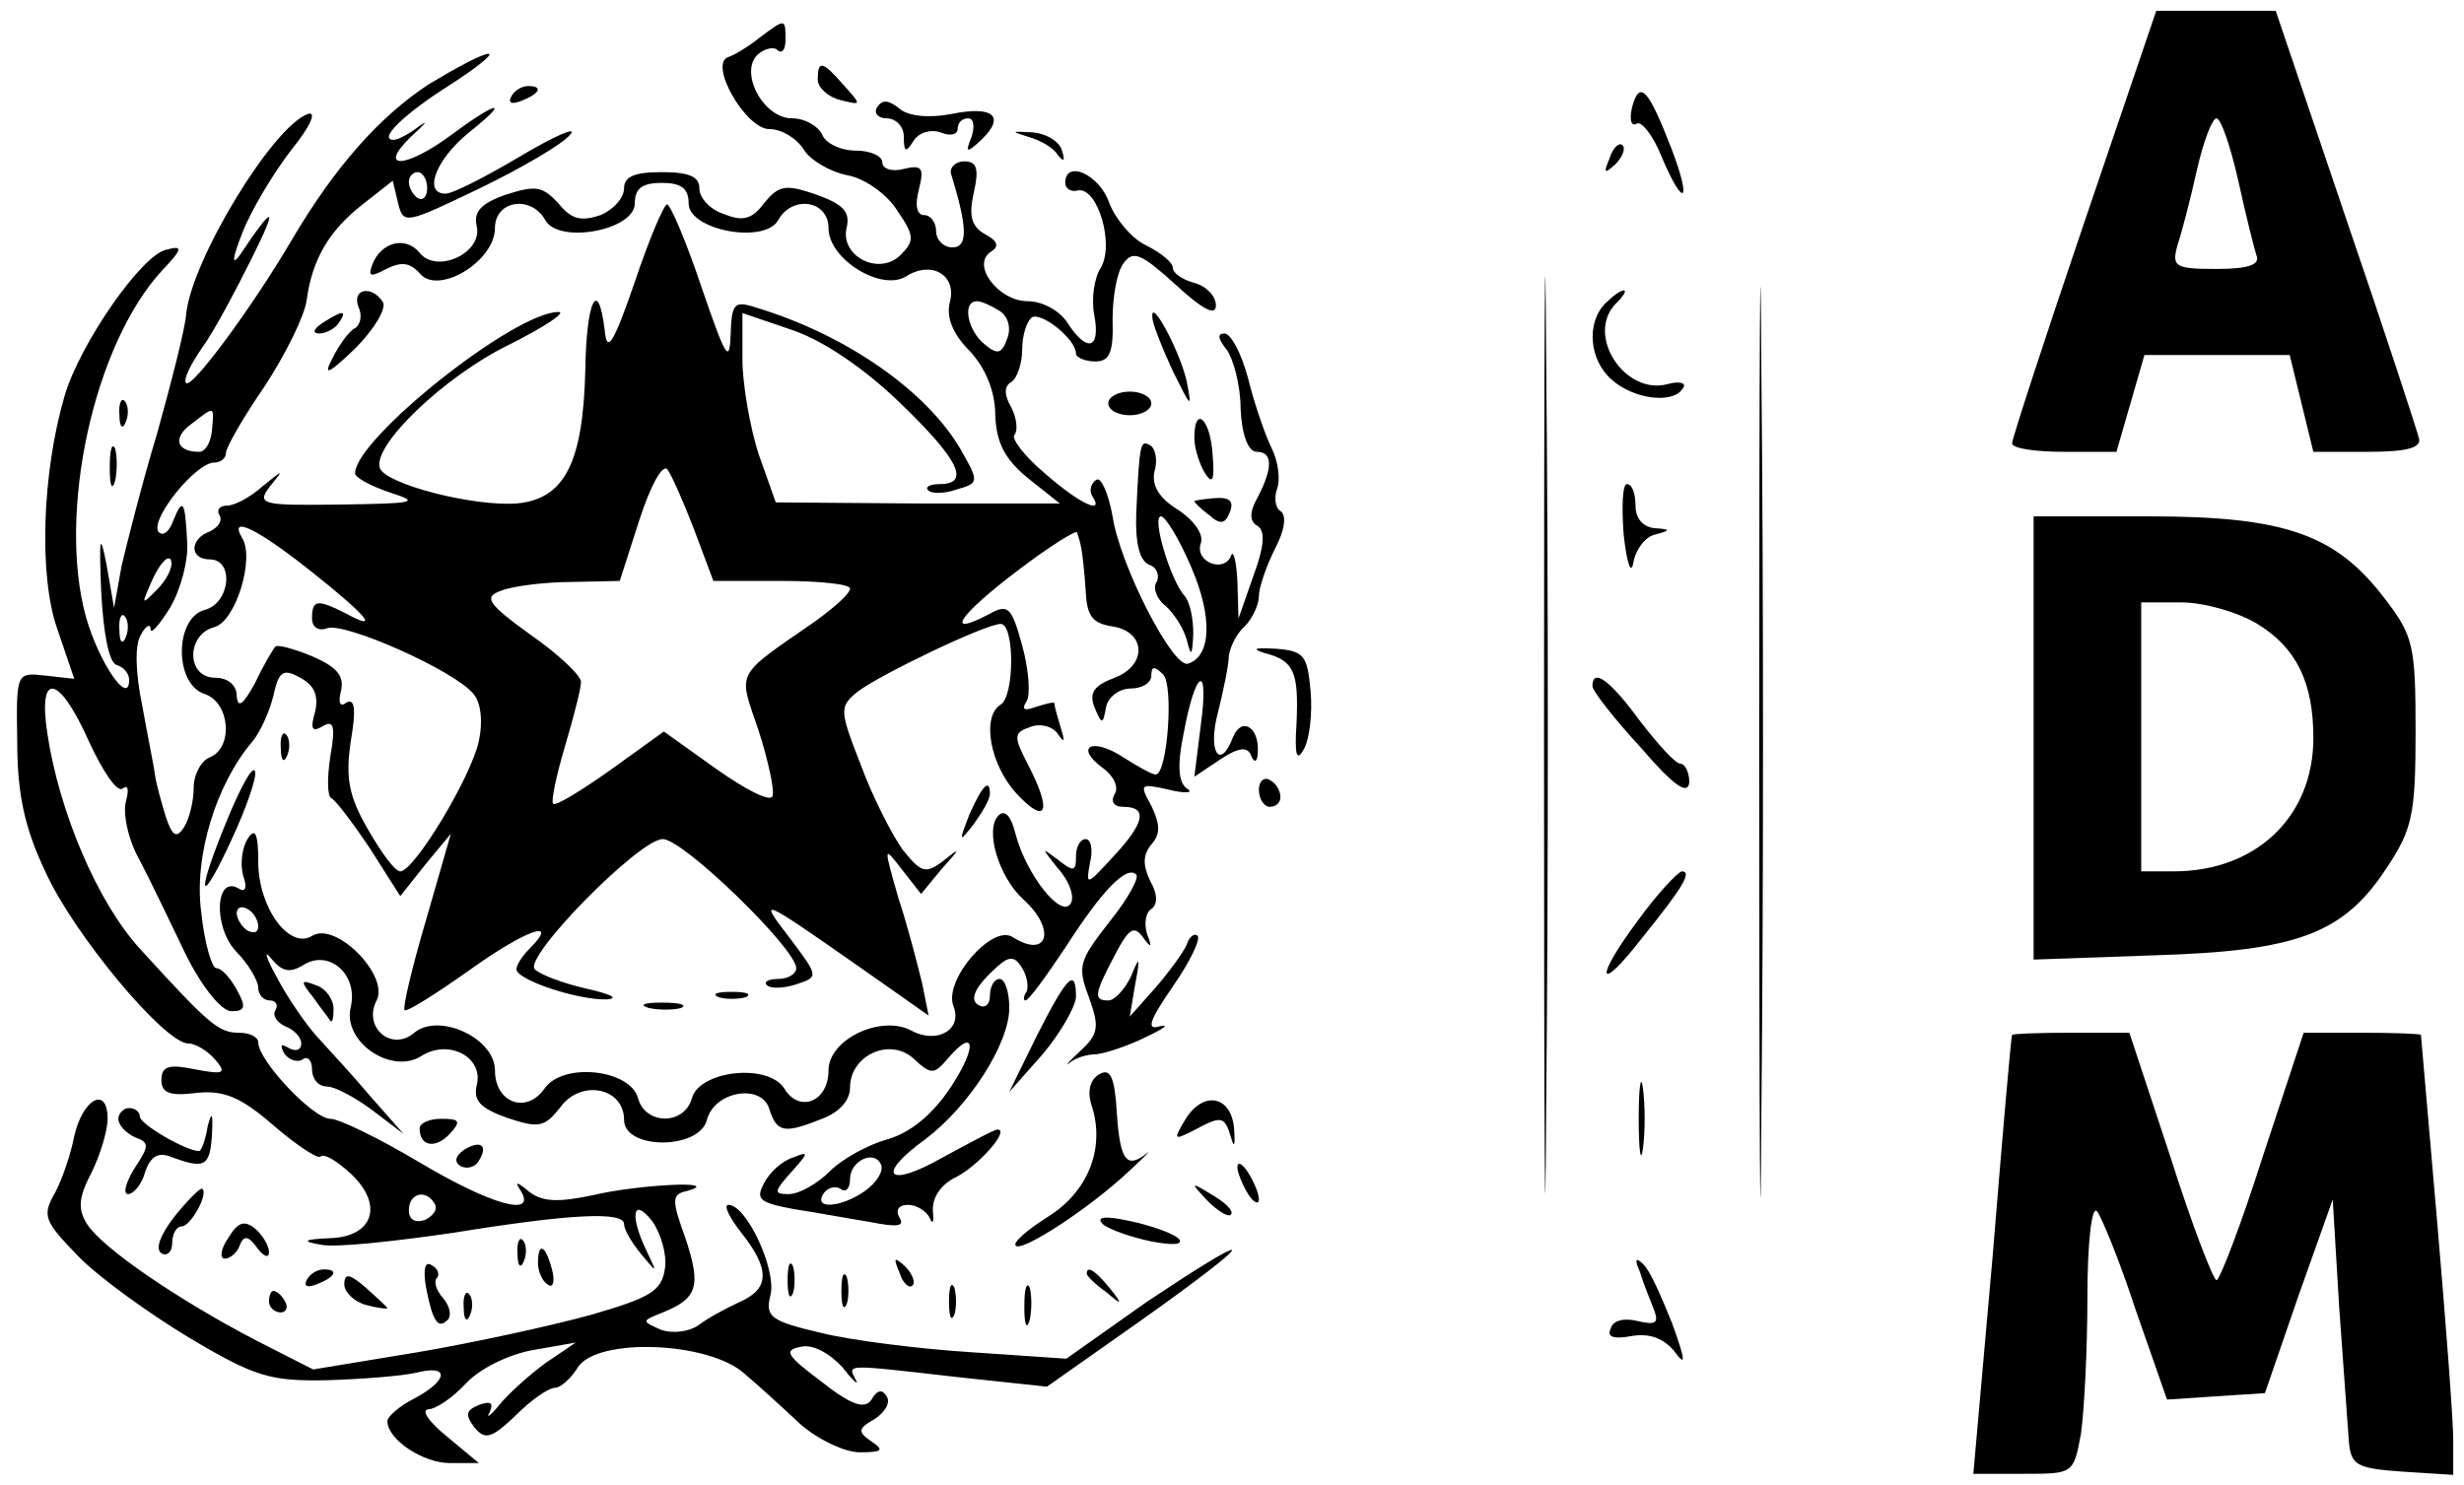 <?xml version="1.0" standalone="no"?>
<!DOCTYPE svg PUBLIC "-//W3C//DTD SVG 20010904//EN"
 "http://www.w3.org/TR/2001/REC-SVG-20010904/DTD/svg10.dtd">
<svg version="1.0" xmlns="http://www.w3.org/2000/svg"
 width="229pt" height="138pt" viewBox="0 0 229 138"
 preserveAspectRatio="xMidYMid meet">

<g transform="translate(0,138) scale(0.1,-0.1)"
fill="#000000" stroke="none">
<path d="M1435 695 c0 -379 1 -533 2 -342 2 192 2 502 0 690 -1 188 -2 32 -2
-348z"/>
<path d="M1635 690 c0 -377 1 -531 2 -342 2 188 2 496 0 685 -1 188 -2 34 -2
-343z"/>
<path d="M1937 1173 c-37 -109 -67 -201 -67 -205 0 -5 22 -8 49 -8 l48 0 13
45 13 45 67 0 68 0 11 -45 11 -45 51 0 c37 0 50 4 47 13 -2 8 -32 100 -68 205
l-65 192 -56 0 -55 0 -67 -197z m143 40 c7 -32 15 -64 17 -70 4 -9 -7 -13 -37
-13 -39 0 -42 2 -36 23 4 12 12 43 18 70 6 26 14 47 18 47 4 0 13 -26 20 -57z"/>
<path d="M706 1345 c-10 -8 -23 -16 -29 -18 -19 -6 16 -67 38 -67 11 0 25 -8
32 -19 6 -10 25 -21 41 -24 16 -3 37 -18 46 -33 16 -23 16 -28 3 -41 -20 -20
-57 -1 -50 26 3 14 -3 21 -28 30 -29 10 -35 9 -49 -8 -11 -15 -20 -17 -37 -10
-13 4 -23 15 -23 24 0 11 -10 15 -35 15 -25 0 -35 -4 -35 -15 0 -9 -10 -20
-22 -25 -18 -6 -27 -4 -39 11 -15 16 -21 17 -49 8 -23 -8 -30 -16 -27 -29 6
-25 -37 -45 -53 -25 -13 16 -36 10 -44 -11 -4 -11 -2 -12 13 -4 14 7 22 6 31
-4 17 -21 70 11 70 42 0 26 34 31 47 7 13 -22 83 -9 83 16 0 14 7 19 25 19 18
0 25 -5 25 -19 0 -25 70 -38 83 -16 13 24 47 19 47 -7 0 -29 49 -59 72 -45 23
15 47 2 41 -23 -4 -14 2 -30 18 -46 15 -16 24 -38 24 -60 1 -26 9 -41 31 -59
l29 -23 -132 0 -132 1 -16 45 c-8 25 -15 65 -15 88 l0 43 47 -16 c29 -10 67
-36 100 -68 55 -53 65 -75 36 -75 -9 0 -14 -3 -10 -6 3 -3 15 -3 26 1 21 6 21
7 4 37 -32 55 -107 107 -190 132 -21 7 -23 4 -24 -26 -1 -27 -5 -19 -27 45
-14 42 -29 77 -32 77 -3 0 -17 -33 -30 -72 -20 -58 -26 -67 -28 -45 -6 50 -17
28 -18 -36 -2 -87 -19 -121 -64 -125 -40 -3 -122 18 -127 33 -7 21 60 85 119
114 34 17 55 31 47 31 -41 0 -189 -118 -189 -150 0 -4 15 -12 33 -18 28 -9 23
-10 -47 -11 -73 -1 -78 0 -65 17 13 16 13 16 -7 0 -11 -10 -26 -18 -33 -18 -7
0 -10 -4 -7 -9 3 -5 -1 -11 -9 -15 -19 -7 -19 -26 0 -26 23 0 19 -41 -5 -47
-28 -8 -28 -69 0 -78 24 -8 27 -50 5 -59 -8 -3 -15 -16 -15 -28 0 -13 -4 -29
-9 -37 -7 -11 -11 -8 -17 10 -4 13 -9 31 -10 39 -1 8 -7 37 -12 65 -6 29 -7
56 -1 65 4 8 9 11 9 5 0 -5 8 4 18 20 10 17 17 44 16 60 -2 40 -4 43 -13 21
-4 -11 -10 -15 -14 -10 -7 12 35 64 52 64 6 0 11 4 11 9 0 5 16 33 36 62 19
29 37 65 39 80 5 37 20 64 52 89 l28 22 5 -21 c5 -20 7 -19 76 14 39 19 77 41
84 50 7 8 -14 -1 -46 -20 -32 -19 -63 -35 -70 -35 -21 0 -9 32 22 57 39 31 27
30 -16 -2 -43 -32 -70 -33 -38 -2 13 12 17 16 8 10 -9 -7 -20 -13 -24 -13 -15
0 8 23 52 51 25 16 41 29 36 29 -6 0 -30 -13 -55 -28 -46 -30 -88 -77 -129
-147 -36 -61 -92 -137 -97 -131 -3 3 4 17 15 33 11 15 31 53 46 83 25 50 21
51 -11 3 -8 -11 -7 -3 2 20 8 21 29 56 46 78 17 21 24 36 15 33 -33 -12 -108
-136 -113 -186 -1 -14 -14 -64 -27 -111 -14 -46 -28 -102 -33 -123 l-7 -39 -7
40 c-6 31 -7 26 -5 -24 2 -39 7 -66 14 -69 7 -2 12 -8 12 -14 0 -25 -28 16
-40 58 -27 97 7 254 71 323 19 20 19 23 4 19 -23 -4 -81 -88 -95 -136 -21 -72
-24 -167 -7 -216 l16 -47 -27 3 c-27 3 -27 3 -26 -62 0 -48 7 -80 26 -120 26
-58 111 -160 133 -160 7 0 18 -7 25 -15 11 -13 8 -14 -19 -9 -24 5 -31 3 -31
-10 0 -12 8 -15 32 -12 26 3 42 -4 72 -30 22 -19 42 -32 44 -29 3 3 15 -4 28
-16 31 -29 21 -59 -20 -60 -24 -1 -26 -3 -8 -6 13 -3 68 3 123 11 111 18 159
20 159 8 0 -5 7 -17 16 -28 15 -18 15 -18 5 3 -16 33 -13 51 5 28 8 -11 14
-31 12 -44 -3 -21 -13 -27 -68 -43 -36 -10 -109 -26 -162 -35 l-97 -16 -53 27
c-73 38 -143 86 -157 108 -9 14 -8 25 4 48 8 16 15 39 15 50 0 31 -23 19 -31
-16 -3 -16 -11 -40 -18 -53 -12 -21 -10 -26 21 -58 18 -19 65 -53 103 -76 62
-37 76 -41 129 -40 33 1 70 4 83 7 31 8 30 -7 -2 -24 -14 -7 -25 -17 -25 -21
0 -17 33 -39 58 -39 l27 0 -30 25 c-16 13 -24 24 -17 25 7 0 23 11 35 24 13
14 40 27 62 31 l40 7 -28 -19 c-15 -11 -34 -28 -43 -39 -8 -10 -13 -13 -9 -7
4 9 1 11 -10 7 -12 -5 -13 -9 -4 -21 10 -12 16 -10 39 12 14 14 30 25 36 25 5
0 15 9 21 19 18 28 122 24 155 -6 13 -11 36 -32 52 -47 16 -14 41 -26 55 -26
21 0 23 2 11 10 -13 9 -13 12 3 21 9 6 15 15 11 21 -4 7 -9 6 -14 -3 -6 -9
-18 -6 -47 17 -32 24 -35 29 -19 32 11 3 27 -6 39 -19 10 -13 16 -18 12 -11
-7 14 -11 14 94 2 l84 -9 88 62 c48 34 86 63 84 65 -2 2 -37 -20 -79 -48 l-75
-53 -88 6 c-48 3 -112 11 -140 18 -47 11 -52 15 -47 35 6 23 -22 84 -39 84 -5
0 1 -12 12 -26 27 -34 26 -52 -1 -64 -13 -6 -30 -15 -39 -22 -9 -6 -24 -8 -35
-4 -18 8 -18 8 2 16 32 13 36 24 21 69 -13 36 -13 41 2 44 34 10 -46 6 -88 -4
-33 -7 -47 -6 -59 3 -12 10 -14 10 -8 1 15 -25 -28 -13 -95 27 -37 22 -74 40
-82 40 -16 0 -67 54 -67 71 0 5 -8 9 -18 9 -19 0 -28 8 -91 77 -40 43 -76 128
-87 201 -9 59 11 55 39 -8 13 -28 26 -47 31 -43 5 4 6 -1 3 -12 -3 -11 2 -36
13 -55 10 -19 29 -59 43 -88 15 -30 33 -52 42 -52 13 0 14 4 5 20 -6 11 -14
20 -19 20 -4 0 -11 23 -14 52 -7 52 14 119 47 158 7 8 16 27 20 43 5 23 9 26
25 17 13 -7 17 -16 14 -31 -5 -17 -3 -20 7 -14 10 6 12 0 7 -28 -3 -20 -3 -37
1 -39 4 -2 20 -23 36 -47 l28 -44 23 29 24 29 -23 -80 c-13 -44 -22 -82 -20
-84 2 -2 29 15 60 37 53 38 85 49 56 20 -7 -7 -12 -15 -12 -19 0 -10 58 -29
84 -28 12 1 3 5 -19 10 -22 5 -43 13 -48 18 -11 11 97 121 119 121 19 0 124
-102 124 -120 0 -5 -7 -10 -17 -10 -9 0 -14 -3 -10 -6 3 -3 15 -3 27 1 21 7
21 7 -6 43 -30 39 -28 38 65 -27 l64 -45 -6 30 c-4 16 -13 52 -22 79 -14 49
-14 49 3 27 l18 -23 19 23 c18 20 18 21 2 8 -17 -13 -21 -11 -38 10 -10 14
-28 49 -39 79 -20 51 -20 54 -3 68 21 16 119 63 133 63 13 0 13 -67 0 -75 -18
-11 -10 -56 15 -83 28 -30 33 -16 10 28 -13 25 -13 29 2 34 9 4 21 1 26 -6 6
-9 7 -8 3 5 -3 10 -6 20 -6 23 0 2 -7 0 -17 -3 -11 -4 -14 -3 -9 5 4 6 2 30
-4 52 -10 36 -13 39 -31 29 -42 -22 -28 -1 26 40 30 23 56 39 56 36 1 -3 3 -9
4 -15 1 -5 3 -23 4 -39 1 -23 6 -30 23 -33 33 -4 35 -36 4 -48 -19 -7 -24 -14
-19 -27 7 -17 8 -17 11 0 2 9 12 17 23 17 10 0 19 5 19 12 0 9 3 9 11 1 10
-10 4 -93 -7 -93 -3 0 -16 7 -30 16 -29 19 -46 10 -19 -10 10 -7 15 -18 11
-24 -4 -7 -1 -12 8 -12 23 0 20 -15 -10 -47 -24 -26 -25 -27 -21 -5 3 12 1 22
-4 22 -5 0 -9 -7 -9 -16 0 -14 -2 -15 -17 -3 -16 12 -15 11 0 -8 11 -12 16
-27 12 -33 -9 -14 -41 27 -51 64 -4 17 -10 24 -16 18 -13 -13 0 -57 23 -78 31
-28 23 -56 -10 -35 -19 12 -64 -40 -55 -64 9 -22 -15 -36 -39 -23 -28 15 -77
-8 -77 -37 0 -29 -27 -40 -41 -17 -15 24 -79 17 -86 -9 -7 -25 -43 -25 -50 0
-7 27 -70 34 -87 9 -17 -24 -46 -13 -46 17 0 30 -52 54 -75 35 -21 -18 -48 5
-35 30 12 23 -38 74 -60 60 -21 -13 -50 26 -50 69 0 27 -3 32 -10 21 -5 -8 -7
-23 -4 -34 4 -11 2 -16 -4 -12 -22 13 -24 -35 -3 -58 12 -12 21 -28 21 -34 0
-7 5 -12 11 -12 5 0 8 -4 5 -9 -3 -5 1 -11 9 -15 8 -3 15 -10 15 -16 0 -6 -5
-8 -12 -4 -7 4 -8 3 -4 -5 4 -6 12 -9 17 -6 5 4 9 -1 9 -9 0 -9 6 -16 14 -16
7 0 26 -10 42 -22 l29 -22 -30 34 c-16 19 -39 44 -50 56 -11 12 -28 37 -38 56
-10 18 -12 26 -5 17 10 -12 17 -14 30 -6 24 15 51 -9 44 -39 -8 -32 37 -63 65
-46 26 17 59 -1 52 -27 -3 -14 3 -21 28 -30 30 -10 35 -9 50 10 19 26 59 18
59 -12 0 -28 70 -28 77 0 7 27 51 34 58 10 7 -22 14 -23 49 -9 16 6 26 17 26
29 0 30 37 47 59 27 16 -15 19 -15 31 -1 26 31 29 13 4 -25 -17 -26 -38 -43
-59 -49 -18 -5 -42 -18 -54 -30 -11 -11 -28 -21 -38 -21 -14 0 -14 2 2 20 17
19 17 20 2 14 -10 -3 -22 -14 -27 -24 -8 -15 -4 -18 28 -24 20 -3 52 -9 71
-12 25 -5 32 -4 27 4 -4 7 -1 12 8 12 8 0 17 -6 20 -12 3 -7 4 -4 3 6 -1 12 7
25 22 32 21 11 50 44 38 44 -3 0 -25 -12 -51 -26 -51 -29 -63 -17 -16 17 41
31 78 89 78 122 0 15 -4 27 -9 27 -5 0 -9 -7 -9 -16 0 -8 -5 -12 -11 -8 -7 4
-4 14 10 28 18 18 23 19 31 6 5 -8 6 -18 4 -22 -3 -4 -3 -8 -1 -8 3 0 19 22
37 49 34 53 57 77 66 68 3 -3 -8 -23 -25 -44 -28 -36 -30 -41 -19 -70 10 -28
9 -34 -8 -50 -11 -10 -15 -15 -10 -11 6 5 17 8 25 8 9 1 30 8 46 16 17 8 22
12 13 10 -13 -4 -10 5 12 37 16 23 26 44 23 47 -3 3 -8 -1 -10 -8 -3 -7 -16
-25 -29 -40 l-24 -27 5 30 c5 26 4 27 -4 7 -6 -12 -15 -22 -21 -22 -14 0 -13
6 6 42 13 25 18 28 26 17 8 -11 9 -10 4 3 -3 10 -1 20 4 23 6 4 6 14 -1 26 -7
15 -7 24 1 34 9 10 8 19 0 36 -11 20 -11 21 16 15 16 -4 24 -3 17 1 -8 6 -9
22 -3 51 11 60 24 67 16 8 l-6 -48 24 16 c18 12 26 12 29 3 3 -7 6 -5 6 5 1
22 -15 32 -23 13 -12 -32 -24 -14 -14 23 5 20 10 44 10 52 1 8 7 21 15 28 7 7
13 20 13 28 0 8 7 28 15 44 9 17 11 31 5 35 -5 3 -6 13 -3 21 3 8 1 25 -5 37
-6 12 -16 41 -22 65 -6 23 -16 42 -22 42 -7 0 -6 -5 2 -15 6 -8 13 -33 13 -55
1 -24 7 -40 15 -40 15 0 15 -15 1 -42 -8 -14 -8 -23 0 -27 7 -5 6 -19 -4 -46
l-14 -40 -1 35 c-1 19 -4 30 -6 23 -7 -16 -34 -5 -28 12 3 8 -6 21 -21 31 -18
11 -25 23 -22 36 3 10 1 21 -4 24 -9 5 -10 4 -13 -63 -1 -28 3 -44 12 -48 7
-2 10 -10 7 -16 -4 -5 0 -16 8 -22 8 -7 17 -21 20 -32 4 -16 5 -15 6 6 0 14
-3 29 -8 35 -13 14 -31 74 -22 74 4 0 17 -21 28 -47 20 -46 19 -83 -3 -90 -14
-4 -63 91 -70 137 -4 22 -11 37 -15 34 -5 -3 -7 -10 -4 -15 12 -18 -11 -8 -44
21 -19 16 -32 33 -28 36 3 4 2 15 -3 25 -7 12 -7 20 0 24 5 3 10 17 10 30 0
13 4 26 9 30 9 5 41 -20 41 -34 0 -3 8 -7 18 -7 13 0 17 8 16 39 0 21 4 44 10
52 9 13 17 9 49 -20 25 -23 37 -29 37 -19 0 9 -9 18 -20 21 -11 3 -20 9 -20
14 0 5 -11 14 -25 21 -13 6 -28 24 -34 39 -9 27 -41 41 -41 19 0 -5 5 -9 12
-7 18 3 34 -50 21 -72 -6 -9 -9 -29 -6 -44 6 -32 -7 -35 -25 -7 -7 11 -23 20
-37 20 -27 0 -53 34 -34 46 8 5 6 10 -5 16 -13 7 -16 17 -11 39 5 22 3 29 -9
29 -8 0 -14 -6 -12 -12 15 -49 16 -68 1 -68 -8 0 -15 7 -15 15 0 8 -5 15 -11
15 -7 0 -9 9 -5 24 5 20 3 23 -14 19 -11 -3 -20 0 -20 6 0 6 -11 11 -25 11
-14 0 -28 7 -31 15 -4 8 -16 15 -28 15 -27 0 -50 44 -31 60 6 5 15 7 18 3 4
-3 7 1 7 10 0 20 0 20 -24 2z m-309 -140 c0 -8 -4 -12 -9 -9 -4 3 -8 9 -8 15
0 5 4 9 8 9 5 0 9 -7 9 -15z m532 -114 c8 -5 11 -16 7 -26 -5 -14 -9 -15 -21
-5 -16 13 -21 40 -7 40 4 0 13 -4 21 -9z m-732 -111 c-1 -11 -6 -20 -12 -20
-21 0 -25 13 -7 26 22 17 21 17 19 -6z m448 -92 l18 -48 63 0 c35 0 64 -3 64
-7 0 -5 -15 -18 -33 -31 -75 -52 -71 -45 -52 -101 9 -28 15 -56 13 -61 -2 -6
-25 6 -52 25 l-49 35 -50 -36 c-27 -19 -51 -34 -53 -31 -2 2 3 26 11 53 8 27
15 54 15 60 0 6 -21 26 -47 44 -40 29 -44 35 -27 41 10 4 40 8 65 8 l45 1 18
56 c10 31 21 52 26 48 4 -5 15 -30 25 -56z m-356 -39 c53 -42 65 -57 32 -39
-26 13 -31 13 -31 -5 0 -8 6 -12 14 -9 16 6 118 -39 136 -61 7 -8 9 -26 5 -44
-7 -33 -60 -121 -73 -121 -5 0 -18 18 -30 39 -18 31 -21 48 -16 82 5 29 4 40
-4 36 -6 -5 -8 0 -5 11 3 14 -4 22 -27 32 -17 7 -32 11 -34 9 -2 -2 -11 -17
-19 -34 -11 -20 -16 -24 -17 -12 0 10 -8 17 -20 17 -27 0 -27 40 -1 47 20 5
38 64 26 83 -13 22 15 8 64 -31z m-143 -17 c-15 -15 -15 -15 -4 10 7 15 15 23
17 17 2 -6 -4 -18 -13 -27z m-29 -44 c-3 -8 -6 -5 -6 6 -1 11 2 17 5 13 3 -3
4 -12 1 -19z m123 -269 c0 -6 -4 -7 -10 -4 -5 3 -10 11 -10 16 0 6 5 7 10 4 6
-3 10 -11 10 -16z m564 -246 c-21 -15 -48 -18 -39 -3 4 6 11 8 16 5 5 -4 9 0
9 9 0 17 23 28 29 13 2 -6 -4 -16 -15 -24z m-400 -12 c3 -5 -1 -11 -9 -15 -9
-3 -15 0 -15 9 0 16 16 20 24 6z"/>
<path d="M760 1306 c0 -7 9 -16 21 -19 20 -5 20 -5 3 14 -20 23 -24 23 -24 5z"/>
<path d="M475 1290 c-3 -6 1 -7 9 -4 18 7 21 14 7 14 -6 0 -13 -4 -16 -10z"/>
<path d="M1517 1281 c-3 -12 -1 -19 4 -16 4 3 15 -10 23 -30 21 -50 29 -44 9
8 -21 54 -29 63 -36 38z"/>
<path d="M815 1280 c-3 -5 1 -10 9 -10 9 0 16 -8 16 -17 0 -15 2 -15 9 -4 5 8
16 11 25 8 9 -4 16 -2 16 3 0 6 4 10 10 10 5 0 6 -8 3 -17 -6 -15 -5 -16 9 -3
23 22 11 32 -28 24 -21 -4 -40 -2 -48 5 -10 8 -16 9 -21 1z"/>
<path d="M955 1253 c11 -3 24 -10 28 -17 6 -7 7 -6 4 4 -2 8 -14 16 -28 17
-19 1 -20 1 -4 -4z"/>
<path d="M1496 1233 c-6 -14 -5 -15 5 -6 7 7 10 15 7 18 -3 3 -9 -2 -12 -12z"/>
<path d="M333 1095 c4 -8 2 -17 -3 -20 -6 -3 -15 -16 -21 -28 -9 -17 -4 -15
21 9 18 18 29 37 26 43 -10 16 -29 13 -23 -4z"/>
<path d="M1492 1098 c-18 -18 -15 -53 6 -71 20 -18 57 -23 66 -8 4 5 -3 7 -14
4 -40 -11 -77 46 -48 75 7 7 10 12 7 12 -3 0 -10 -5 -17 -12z"/>
<path d="M300 1080 c-9 -6 -10 -10 -3 -10 6 0 15 5 18 10 8 12 4 12 -15 0z"/>
<path d="M1071 1085 c0 -6 9 -28 19 -50 17 -34 18 -36 13 -10 -6 28 -34 80
-32 60z"/>
<path d="M1030 1005 c0 -6 9 -11 20 -11 11 0 20 5 20 11 0 6 -9 11 -20 11 -11
0 -20 -5 -20 -11z"/>
<path d="M111 994 c0 -11 3 -14 6 -6 3 7 2 16 -1 19 -3 4 -6 -2 -5 -13z"/>
<path d="M1110 973 c0 -10 5 -25 10 -33 7 -11 9 -6 7 17 -2 34 -17 47 -17 16z"/>
<path d="M102 945 c0 -16 2 -22 5 -12 2 9 2 23 0 30 -3 6 -5 -1 -5 -18z"/>
<path d="M1509 883 c3 -27 7 -38 9 -26 2 12 11 24 20 26 15 4 15 5 0 6 -11 1
-18 9 -18 21 0 11 -3 20 -8 20 -4 0 -5 -21 -3 -47z"/>
<path d="M1110 914 c0 -1 6 -7 14 -13 10 -9 15 -8 19 3 4 10 0 14 -14 13 -10
-1 -19 -2 -19 -3z"/>
<path d="M1890 694 l0 -206 113 4 c132 4 175 20 215 81 24 36 27 50 27 127 0
80 -2 89 -29 124 -45 59 -92 76 -218 76 l-108 0 0 -206z m208 106 c36 -22 52
-54 52 -106 0 -73 -53 -124 -130 -124 l-30 0 0 125 0 125 38 0 c20 0 52 -9 70
-20z"/>
<path d="M1175 773 c28 -7 32 -18 30 -65 -2 -30 0 -37 7 -24 5 9 8 33 6 54 -3
33 -6 37 -33 39 -19 1 -22 0 -10 -4z"/>
<path d="M1480 742 c0 -4 20 -30 45 -57 30 -35 44 -45 45 -32 0 9 -4 17 -8 17
-5 0 -21 18 -38 40 -27 37 -44 50 -44 32z"/>
<path d="M261 684 c0 -11 3 -14 6 -6 3 7 2 16 -1 19 -3 4 -6 -2 -5 -13z"/>
<path d="M212 620 c-30 -72 -28 -88 3 -21 14 30 24 59 22 64 -2 6 -13 -14 -25
-43z"/>
<path d="M1170 646 c0 -9 5 -16 10 -16 6 0 10 4 10 9 0 6 -4 13 -10 16 -5 3
-10 -1 -10 -9z"/>
<path d="M901 623 c-10 -26 -10 -27 4 -9 8 11 15 23 15 28 0 15 -7 8 -19 -19z"/>
<path d="M1522 524 c-41 -55 -37 -69 4 -16 38 47 47 62 37 62 -4 -1 -23 -21
-41 -46z"/>
<path d="M291 453 c7 -10 15 -20 16 -22 2 -2 3 3 3 11 0 9 -7 19 -16 22 -15 6
-15 4 -3 -11z"/>
<path d="M964 418 l-26 -53 31 35 c16 19 30 43 31 53 0 28 -8 20 -36 -35z"/>
<path d="M668 453 c6 -2 18 -2 25 0 6 3 1 5 -13 5 -14 0 -19 -2 -12 -5z"/>
<path d="M603 443 c9 -2 23 -2 30 0 6 3 -1 5 -18 5 -16 0 -22 -2 -12 -5z"/>
<path d="M1870 418 c-1 -2 -9 -94 -18 -205 l-18 -203 47 0 c46 0 46 0 53 37 3
21 6 78 6 127 0 51 4 86 9 80 4 -5 21 -46 36 -92 l29 -83 45 3 46 3 31 90 32
90 6 -100 c4 -55 8 -111 9 -125 2 -22 7 -25 50 -28 l47 -3 0 33 c0 18 -7 110
-15 203 -8 94 -15 171 -15 173 0 1 -24 2 -54 2 l-55 0 -38 -115 c-20 -63 -40
-115 -43 -115 -3 0 -23 52 -43 115 l-38 115 -55 0 c-30 0 -54 -1 -54 -2z"/>
<path d="M1021 381 c-8 -5 -11 -16 -6 -30 12 -39 -4 -79 -41 -102 -19 -12 -33
-24 -30 -27 6 -6 69 35 106 70 14 13 21 20 16 16 -19 -15 -25 -7 -28 37 -2 34
-6 43 -17 36z"/>
<path d="M1523 340 c0 -30 2 -43 4 -27 2 15 2 39 0 55 -2 15 -4 2 -4 -28z"/>
<path d="M1102 340 c-12 -20 -11 -20 7 -11 26 14 29 14 35 -6 3 -11 4 -8 3 7
-2 31 -28 37 -45 10z"/>
<path d="M110 340 c0 -6 7 -13 15 -17 14 -5 14 -8 0 -29 -8 -13 -11 -24 -6
-24 5 0 13 9 16 21 5 14 12 18 23 14 32 -12 37 -10 39 20 1 20 0 23 -4 8 -2
-13 -6 -23 -8 -23 -12 0 -55 25 -55 32 0 4 -4 8 -10 8 -5 0 -10 -5 -10 -10z"/>
<path d="M390 331 c0 -17 15 -19 28 -5 11 12 9 14 -8 14 -11 0 -20 -4 -20 -9z"/>
<path d="M431 311 c-8 -6 -9 -11 -3 -15 6 -3 14 -1 17 5 9 14 2 20 -14 10z"/>
<path d="M1150 295 c0 -5 5 -17 10 -25 5 -8 10 -10 10 -5 0 6 -5 17 -10 25 -5
8 -10 11 -10 5z"/>
<path d="M162 249 c-13 -17 -18 -30 -12 -34 5 -3 10 1 10 9 0 9 4 16 9 16 8 0
25 30 19 35 -2 1 -13 -10 -26 -26z"/>
<path d="M1122 264 c10 -10 20 -16 22 -13 3 3 -5 11 -17 18 -21 13 -21 12 -5
-5z"/>
<path d="M212 229 c-7 -10 -8 -19 -3 -19 5 0 12 6 14 13 4 9 8 8 16 -3 6 -8
11 -10 11 -4 0 6 -6 16 -13 22 -10 8 -16 6 -25 -9z"/>
<path d="M1025 242 c6 -5 26 -12 45 -16 21 -4 31 -3 25 3 -6 5 -26 12 -45 16
-23 5 -32 4 -25 -3z"/>
<path d="M481 214 c0 -11 3 -14 6 -6 3 7 2 16 -1 19 -3 4 -6 -2 -5 -13z"/>
<path d="M500 206 c0 -8 4 -17 9 -20 5 -4 7 3 4 14 -6 23 -13 26 -13 6z"/>
<path d="M396 183 c6 -31 11 -39 20 -30 4 4 2 13 -4 20 -7 8 -9 16 -6 19 3 3
1 9 -5 12 -6 4 -8 -4 -5 -21z"/>
<path d="M732 190 c0 -14 2 -19 5 -12 2 6 2 18 0 25 -3 6 -5 1 -5 -13z"/>
<path d="M836 197 c3 -10 9 -15 12 -12 3 3 0 11 -7 18 -10 9 -11 8 -5 -6z"/>
<path d="M1524 198 c3 -10 9 -25 13 -35 5 -13 2 -15 -15 -11 -12 3 -23 1 -25
-7 -4 -8 3 -10 19 -7 17 3 30 -2 40 -14 11 -15 11 -10 -2 26 -10 25 -21 50
-27 55 -7 7 -8 4 -3 -7z"/>
<path d="M285 190 c-3 -6 1 -7 9 -4 18 7 21 14 7 14 -6 0 -13 -4 -16 -10z"/>
<path d="M320 186 c0 -7 9 -16 20 -19 11 -3 20 -4 20 -3 0 1 -9 9 -20 19 -15
13 -20 14 -20 3z"/>
<path d="M782 180 c0 -14 2 -19 5 -12 2 6 2 18 0 25 -3 6 -5 1 -5 -13z"/>
<path d="M1010 196 c0 -2 8 -10 18 -17 15 -13 16 -12 3 4 -13 16 -21 21 -21
13z"/>
<path d="M882 170 c0 -14 2 -19 5 -12 2 6 2 18 0 25 -3 6 -5 1 -5 -13z"/>
<path d="M952 165 c0 -16 2 -22 5 -12 2 9 2 23 0 30 -3 6 -5 -1 -5 -18z"/>
<path d="M250 170 c0 -5 5 -10 11 -10 5 0 7 5 4 10 -3 6 -8 10 -11 10 -2 0 -4
-4 -4 -10z"/>
<path d="M431 164 c0 -11 3 -14 6 -6 3 7 2 16 -1 19 -3 4 -6 -2 -5 -13z"/>
</g>
</svg>
